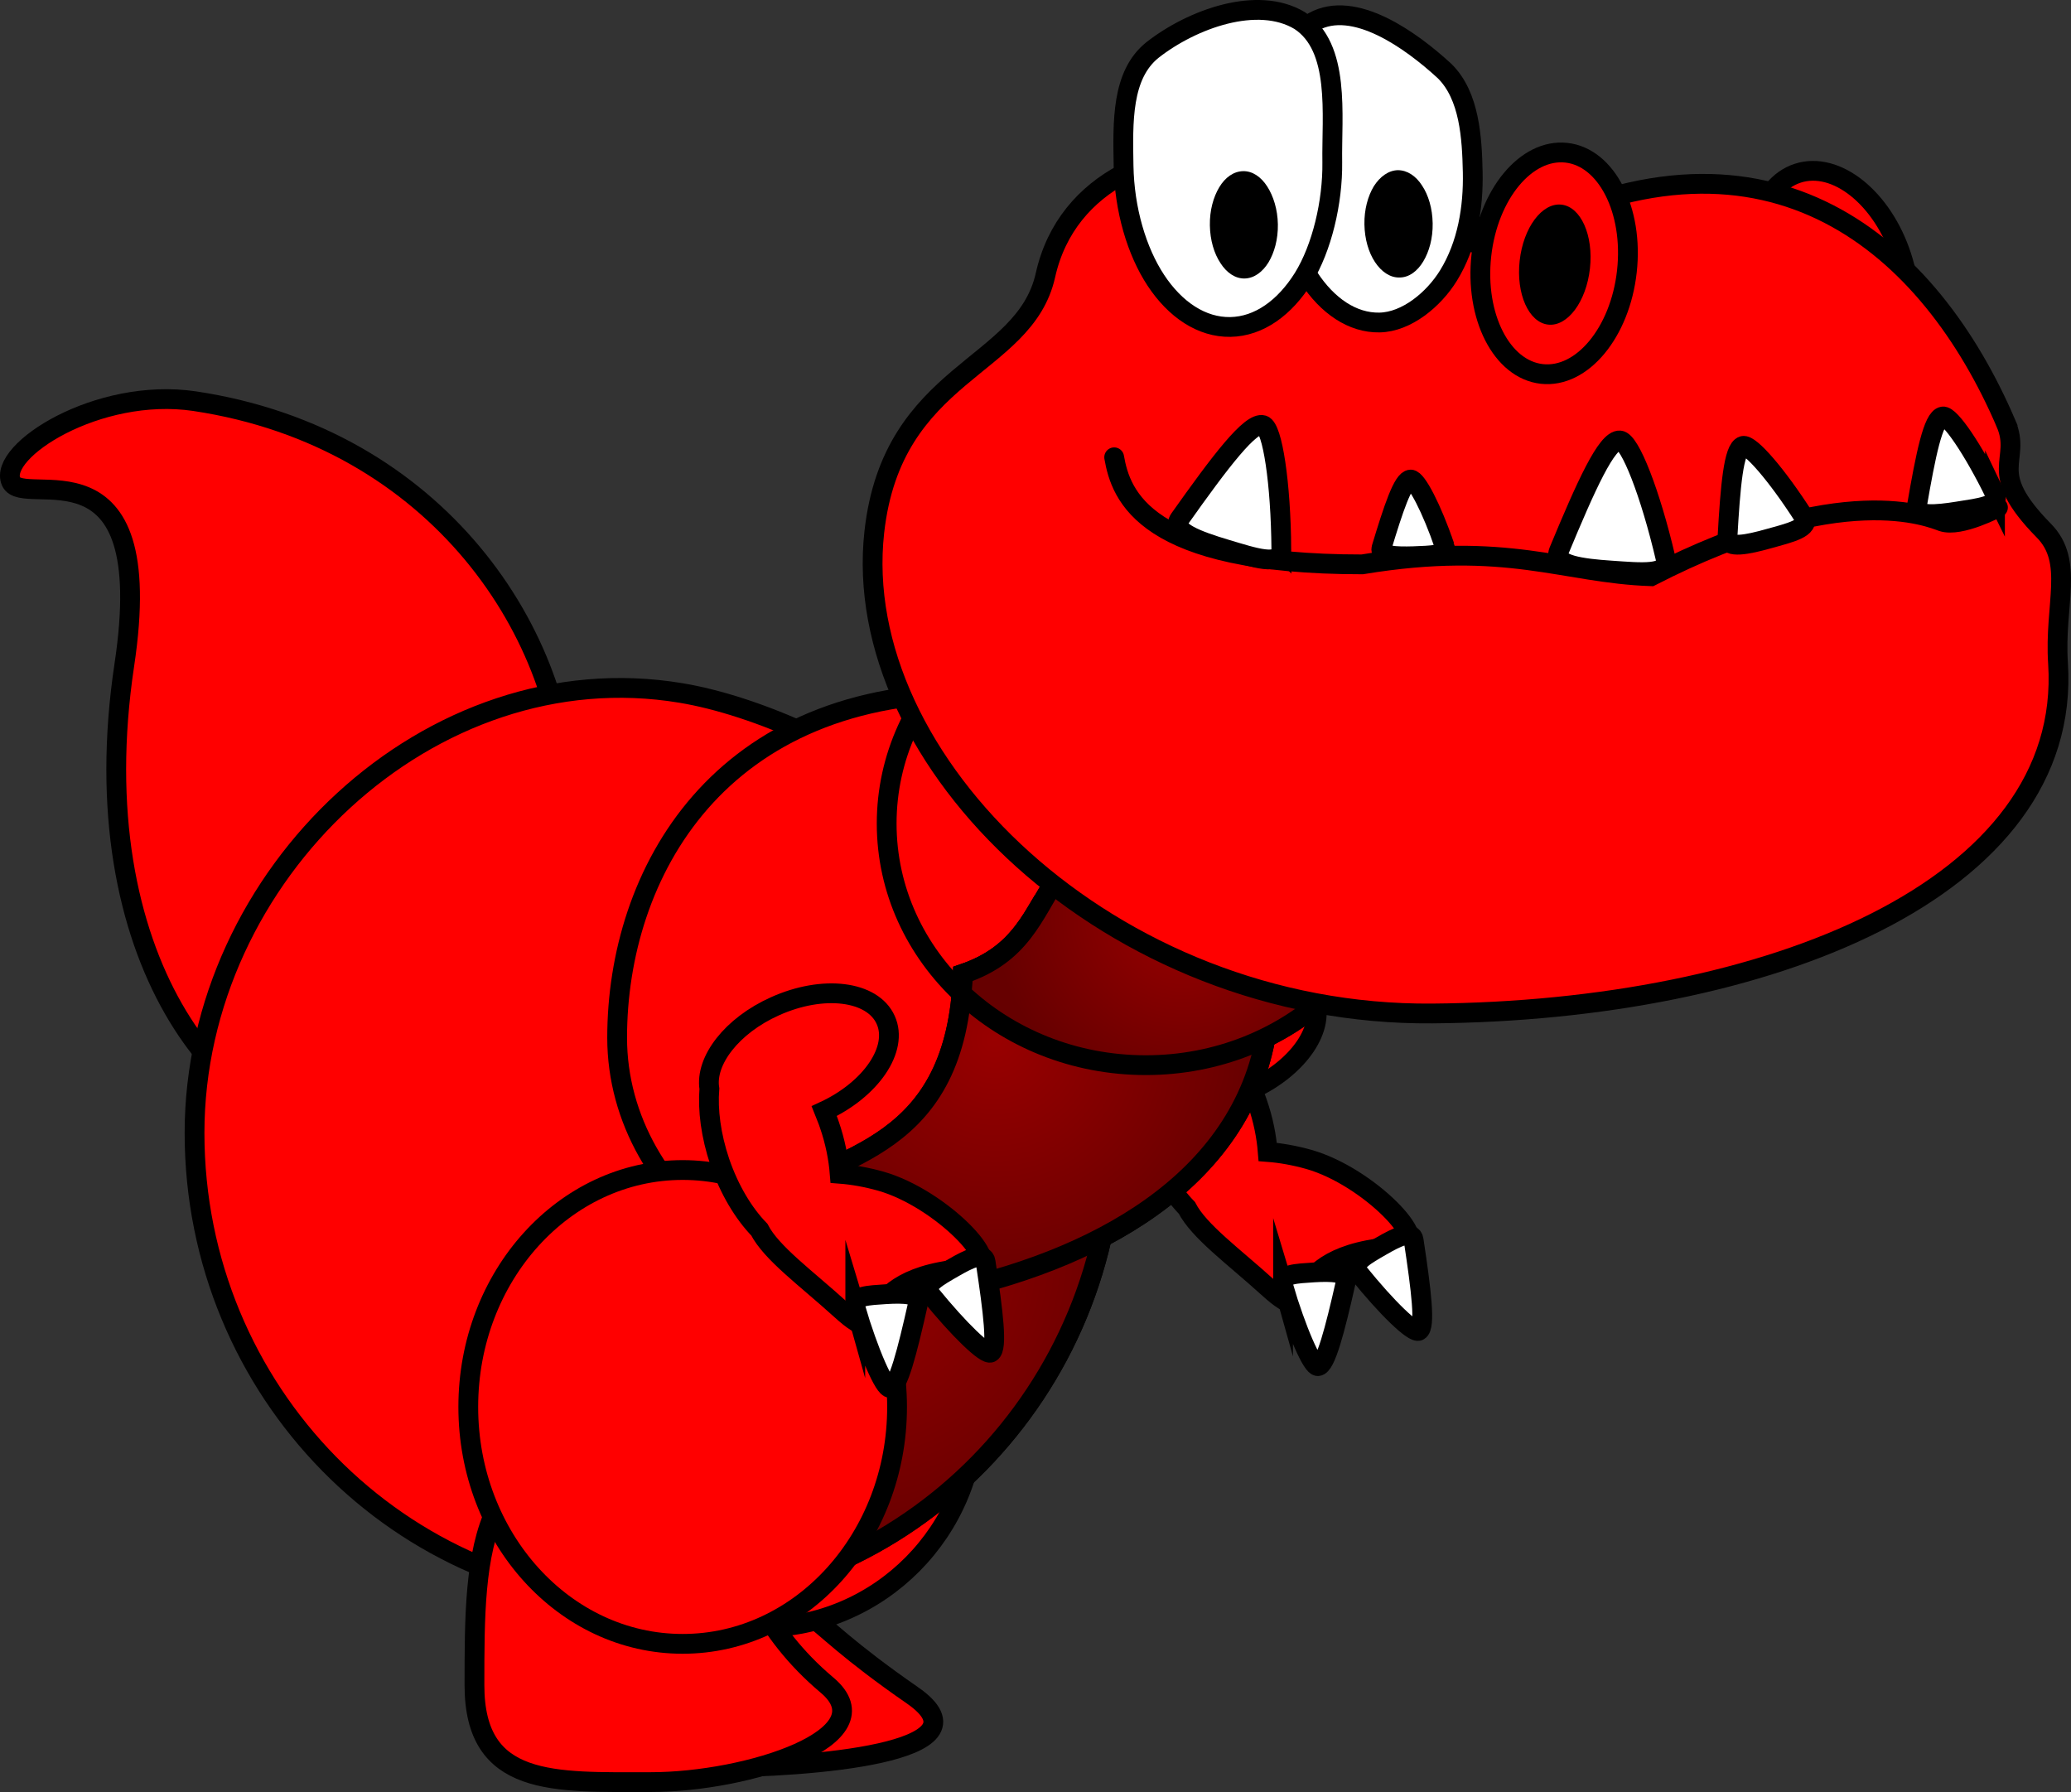 <svg version="1.1" xmlns="http://www.w3.org/2000/svg" xmlns:xlink="http://www.w3.org/1999/xlink" width="83.751" height="72.461" viewBox="0,0,83.751,72.461"><rect x="0" y="0" width="83.751" height="72.461" fill="#333333" stroke="none"/><defs><radialGradient cx="228.694" cy="169.977" r="12.471" gradientUnits="userSpaceOnUse" id="color-1"><stop offset="0" stop-color="#990000"/><stop offset="1" stop-color="#660000"/></radialGradient><radialGradient cx="234.722" cy="161.187" r="10.726" gradientUnits="userSpaceOnUse" id="color-2"><stop offset="0" stop-color="#990000"/><stop offset="1" stop-color="#660000"/></radialGradient><radialGradient cx="242.339" cy="156.191" r="7.643" gradientUnits="userSpaceOnUse" id="color-3"><stop offset="0" stop-color="#990000"/><stop offset="1" stop-color="#660000"/></radialGradient><radialGradient cx="248.056" cy="154.067" r="7.236" gradientUnits="userSpaceOnUse" id="color-4"><stop offset="0" stop-color="#990000"/><stop offset="1" stop-color="#660000"/></radialGradient></defs><g transform="translate(-194.503,-119.166)"><g data-paper-data="{&quot;isPaintingLayer&quot;:true}" fill="none" fill-rule="nonzero" stroke="none" stroke-width="none" stroke-linecap="none" stroke-linejoin="miter" stroke-miterlimit="10" stroke-dasharray="" stroke-dashoffset="0" font-family="none" font-weight="none" font-size="none" text-anchor="none" style="mix-blend-mode: normal"><path d="M251.16,169.557c-5.38,0.29 -3.21,3.64 -5.38,1.67c-1.39,-1.26 -2.79,-2.27 -3.28,-3.22c-0.63,-0.65 -1.21,-1.6 -1.6,-2.74c-0.36,-1.07 -0.49,-2.1 -0.42,-2.96c-0.17,-1.13 0.92,-2.55 2.66,-3.33c1.94,-0.88 3.95,-0.63 4.48,0.55c0.53,1.17 -0.59,2.81 -2.49,3.69c0.08,0.18 0.16,0.35 0.22,0.54c0.24,0.69 0.37,1.36 0.42,1.99c0.53,0.04 1.09,0.14 1.66,0.3c2.43,0.69 5.04,3.44 3.73,3.51z" fill="#ff0000" stroke="#000000" stroke-width="0.8" stroke-linecap="butt"/><path d="M246.39,171.157c-0.14,-0.49 0.55,-0.49 1.25,-0.54c0.7,-0.04 1.38,-0.03 1.29,0.37c-0.45,2 -0.82,3.4 -1.13,3.42c-0.23,0.03 -0.86,-1.41 -1.41,-3.25z" fill="#ffffff" stroke="#000000" stroke-width="0.8" stroke-linecap="round"/><path d="M249.43,170.617c-0.31,-0.38 0.32,-0.71 0.94,-1.07c0.62,-0.36 1.24,-0.66 1.3,-0.24c0.31,2.05 0.49,3.51 0.21,3.67c-0.21,0.12 -1.29,-0.92 -2.45,-2.36z" fill="#ffffff" stroke="#000000" stroke-width="0.8" stroke-linecap="round"/><path d="M217.45,151.687c0,6.79 -3.99,13.29 -8.92,13.29c-4.92,0 -10.78,-7.08 -9,-18.92c1.42,-9.42 -4.09,-6.28 -4.58,-7.42c-0.53,-1.23 3.5,-3.83 7.42,-3.25c9.87,1.48 15.08,9.51 15.08,16.3z" fill="#ff0000" stroke="#000000" stroke-width="0.8" stroke-linecap="butt"/><path d="M231.4,187.717c3.38,2.34 -4.19,2.92 -8.13,2.92c-3.93,0 -8.88,-0.85 -6.13,-3.92c2.71,-3.01 -0.13,-3.16 6.99,-2.83c3.95,0.19 2,0.18 7.27,3.83z" fill="#ff0000" stroke="#000000" stroke-width="0.8" stroke-linecap="butt"/><path d="M216.61,176.227c0,-4.832 3.882,-8.75 8.67,-8.75c4.788,0 8.67,3.918 8.67,8.75c0,4.832 -3.882,8.75 -8.67,8.75c-4.788,0 -8.67,-3.918 -8.67,-8.75z" fill="#ff0000" stroke="#000000" stroke-width="0.8" stroke-linecap="butt"/><path d="M239.53,164.977c0,10.45 -8.32,18.92 -18.58,18.92c-10.26,0 -18.58,-8.47 -18.58,-18.92c0,-10.45 9.54,-19.48 19.67,-17.79c5.95,0.99 17.49,7.34 17.49,17.79z" fill="#ff0000" stroke="#000000" stroke-width="0.8" stroke-linecap="butt"/><path d="M245.86,159.127c0,6.59 -5.46,10.28 -11.7,11.94c-7.55,2 -14.7,-3.34 -14.7,-9.94c0,-6.6 4.07,-14.14 14.7,-13.94c6.46,0.12 11.7,5.34 11.7,11.94z" fill="#ff0000" stroke="#000000" stroke-width="0.8" stroke-linecap="butt"/><path d="M230.36,152.467c0,-5.396 4.688,-9.77 10.47,-9.77c5.782,0 10.47,4.374 10.47,9.77c0,5.396 -4.688,9.77 -10.47,9.77c-5.782,0 -10.47,-4.374 -10.47,-9.77z" fill="#ff0000" stroke="#000000" stroke-width="0.8" stroke-linecap="butt"/><path d="M261.77,143.617c0.18,0.79 0.27,1.61 0.27,2.44c0,6.6 -5.78,11.94 -12.92,11.94c-7.14,0 -12.92,-5.35 -12.92,-11.94c0,-4.11 2.25,-7.73 5.67,-9.88c0.98,-4.53 5.45,-7.95 10.81,-7.95c6.09,0 11.02,4.4 11.02,9.83c0,2.07 -0.72,3.98 -1.93,5.56z" fill="#ff0000" stroke="#000000" stroke-width="0.8" stroke-linecap="butt"/><path d="M236.4,156.057c1.88,2.5 3.13,5.48 3.13,8.91c0,10.45 -8.32,18.92 -18.58,18.92c-1.06,0 -2.08,-0.11 -3.09,-0.28c0.37,-4.52 2.12,-12.77 7.31,-15.81c3.33,-1.95 8.02,-2.17 8.27,-9.25c1.61,-0.55 2.34,-1.45 2.96,-2.49z" fill="url(#color-1)" stroke="#000000" stroke-width="0.8" stroke-linecap="round"/><path d="M234.16,171.067c-3.96,1.05 -7.81,0.06 -10.58,-2.06c0.49,-0.46 1.01,-0.87 1.59,-1.21c3.33,-1.95 8.02,-2.17 8.27,-9.25c4.34,-1.47 2.27,-5.57 9.14,-7.65c2.03,2.13 3.28,5.01 3.28,8.23c0,6.59 -5.45,10.28 -11.7,11.94z" fill="url(#color-2)" stroke="#000000" stroke-width="0.8" stroke-linecap="round"/><path d="M240.84,162.237c-2.92,0 -5.55,-1.11 -7.45,-2.9c0.02,-0.26 0.05,-0.51 0.06,-0.79c4.66,-1.58 1.91,-6.2 10.83,-8.08c2.54,-0.54 4.84,-0.37 6.84,0.23c0.11,0.57 0.18,1.16 0.18,1.77c0,5.4 -4.69,9.77 -10.46,9.77z" fill="url(#color-3)" stroke="#000000" stroke-width="0.8" stroke-linecap="round"/><path d="M249.12,157.997c-4.34,0 -8.17,-1.98 -10.51,-5.01c1.09,-1 2.75,-1.91 5.67,-2.52c6.18,-1.3 11.01,1.57 13.23,4.66c-2.26,1.78 -5.19,2.87 -8.39,2.87z" fill="url(#color-4)" stroke="#000000" stroke-width="0.8" stroke-linecap="round"/><path d="M227.95,187.307c2.48,2.09 -3.19,3.92 -7.13,3.92c-3.93,0 -7.13,0.21 -7.13,-3.92c0,-5.48 0,-10.25 7.13,-9.92c3.93,0.19 1.88,5.5 7.13,9.92z" fill="#ff0000" stroke="#000000" stroke-width="0.8" stroke-linecap="butt"/><path d="M213.44,176.057c0,-5.291 3.882,-9.58 8.67,-9.58c4.788,0 8.67,4.289 8.67,9.58c0,5.291 -3.882,9.58 -8.67,9.58c-4.788,0 -8.67,-4.289 -8.67,-9.58z" fill="#ff0000" stroke="#000000" stroke-width="0.8" stroke-linecap="butt"/><path d="M233.87,170.437c-5.38,0.29 -3.21,3.64 -5.38,1.67c-1.39,-1.26 -2.79,-2.27 -3.28,-3.22c-0.63,-0.65 -1.21,-1.6 -1.6,-2.74c-0.36,-1.07 -0.49,-2.1 -0.42,-2.96c-0.18,-1.13 0.91,-2.55 2.65,-3.33c1.95,-0.88 3.95,-0.63 4.48,0.55c0.53,1.17 -0.59,2.81 -2.49,3.69c0.07,0.18 0.15,0.35 0.21,0.54c0.24,0.69 0.37,1.36 0.42,1.99c0.53,0.04 1.09,0.14 1.66,0.3c2.43,0.69 5.05,3.44 3.75,3.51z" fill="#ff0000" stroke="#000000" stroke-width="0.8" stroke-linecap="butt"/><path d="M229.09,172.037c-0.14,-0.49 0.55,-0.49 1.25,-0.54c0.7,-0.04 1.38,-0.03 1.29,0.37c-0.45,2 -0.81,3.4 -1.13,3.42c-0.23,0.03 -0.86,-1.41 -1.41,-3.25z" fill="#ffffff" stroke="#000000" stroke-width="0.8" stroke-linecap="round"/><path d="M232.12,171.497c-0.31,-0.38 0.32,-0.71 0.94,-1.07c0.62,-0.36 1.24,-0.66 1.3,-0.24c0.31,2.05 0.49,3.51 0.21,3.67c-0.2,0.12 -1.28,-0.92 -2.45,-2.36z" fill="#ffffff" stroke="#000000" stroke-width="0.8" stroke-linecap="round"/><path d="M265.773,131.363c-0.765,-2.365 -0.125,-4.689 1.431,-5.193c1.555,-0.503 3.436,1.005 4.202,3.37c0.765,2.365 0.125,4.689 -1.431,5.193c-1.555,0.503 -3.436,-1.005 -4.202,-3.37z" fill="#ff0000" stroke="#000000" stroke-width="0.8" stroke-linecap="butt"/><path d="M275.62,136.277c0.67,1.56 -0.87,1.9 1.53,4.34c1.25,1.26 0.42,2.98 0.58,5.38c0.58,9.14 -11.79,14.04 -25.3,14.15c-13.02,0.11 -23.6,-10.21 -22.57,-19.47c0.73,-6.54 6.07,-6.58 6.92,-10.38c0.87,-3.91 4.8,-5.34 8.16,-5.03c5.37,0.5 7.73,5.04 11,3.36c10.18,-5.24 16.62,0.52 19.68,7.65z" fill="#ff0000" stroke="#000000" stroke-width="0.8" stroke-linecap="butt"/><path d="M247.62,120.047c1.64,-0.91 3.93,0.73 5.3,1.99c1.02,1 1.11,2.72 1.14,4.09c0.03,1.43 -0.21,2.93 -0.98,4.18c-0.59,0.96 -1.69,1.88 -2.79,1.9c-1.1,0.02 -2.11,-0.68 -2.85,-1.81c-0.74,-1.13 -1.25,-2.91 -1.24,-4.45c0.03,-1.99 -0.3,-4.93 1.42,-5.9z" id="ID0.257101490162313_3_" fill="#ffffff" stroke="#000000" stroke-width="0.8" stroke-linecap="butt"/><path d="M251.03,126.047c0.38,0 0.73,0.23 0.98,0.62c0.26,0.39 0.42,0.93 0.43,1.53c0.01,0.6 -0.14,1.14 -0.38,1.54c-0.24,0.4 -0.58,0.65 -0.96,0.65c-0.38,0.01 -0.73,-0.23 -0.99,-0.62c-0.26,-0.39 -0.42,-0.93 -0.43,-1.53c-0.01,-0.6 0.14,-1.14 0.38,-1.54c0.25,-0.39 0.59,-0.64 0.97,-0.65z" id="ID0.13991053588688374_3_" fill="#000000" stroke="none" stroke-width="1" stroke-linecap="butt"/><path d="M241.11,121.187c1.61,-1.26 4.25,-2.21 5.95,-1.19c1.66,1.08 1.29,3.82 1.32,5.73c0.02,1.61 -0.42,3.47 -1.17,4.68c-0.75,1.2 -1.79,1.96 -2.95,1.98c-1.16,0.02 -2.23,-0.7 -3.01,-1.88c-0.78,-1.18 -1.28,-2.87 -1.31,-4.64c-0.03,-1.77 -0.09,-3.67 1.17,-4.68z" id="ID0.257101490162313_2_" fill="#ffffff" stroke="#000000" stroke-width="0.8" stroke-linecap="butt"/><path d="M244.77,126.087c0.38,-0.01 0.73,0.23 0.98,0.62c0.25,0.39 0.42,0.93 0.43,1.53c0.01,0.6 -0.14,1.14 -0.38,1.54c-0.24,0.39 -0.58,0.64 -0.96,0.65c-0.38,0.01 -0.73,-0.23 -0.98,-0.62c-0.26,-0.39 -0.42,-0.93 -0.43,-1.53c-0.01,-0.6 0.14,-1.14 0.38,-1.54c0.24,-0.4 0.58,-0.64 0.96,-0.65z" id="ID0.13991053588688374_2_" fill="#000000" stroke="none" stroke-width="1" stroke-linecap="butt"/><path d="M275.3,139.687c0,0 -1.52,0.81 -2.25,0.57c-0.47,-0.16 -4.05,-1.76 -11.78,2.21c-3.55,-0.12 -5.8,-1.45 -11.68,-0.48c-8.82,0 -9.76,-2.79 -10.03,-4.33" id="ID0.5298761413432658_2_" fill="none" stroke="#000000" stroke-width="0.8" stroke-linecap="round"/><path d="M261.86,141.747c0.17,0.7 -1.01,0.57 -2.2,0.49c-1.19,-0.08 -2.34,-0.23 -2.12,-0.78c1.1,-2.65 1.94,-4.52 2.47,-4.48c0.41,0.03 1.23,2.12 1.85,4.77z" fill="#ffffff" stroke="#000000" stroke-width="0.8" stroke-linecap="round"/><path d="M267.45,140.067c0.28,0.45 -0.56,0.64 -1.42,0.88c-0.85,0.24 -1.69,0.41 -1.67,-0.02c0.12,-2.12 0.25,-3.62 0.63,-3.73c0.29,-0.08 1.38,1.18 2.46,2.87z" fill="#ffffff" stroke="#000000" stroke-width="0.8" stroke-linecap="round"/><path d="M275.18,139.137c0.23,0.48 -0.63,0.57 -1.51,0.71c-0.87,0.14 -1.73,0.21 -1.65,-0.21c0.36,-2.09 0.66,-3.57 1.05,-3.63c0.29,-0.05 1.23,1.33 2.11,3.13z" fill="#ffffff" stroke="#000000" stroke-width="0.8" stroke-linecap="round"/><path d="M252.92,141.237c0.14,0.4 -0.56,0.39 -1.26,0.42c-0.7,0.02 -1.38,0 -1.29,-0.33c0.49,-1.62 0.87,-2.76 1.18,-2.77c0.24,-0.01 0.85,1.17 1.37,2.68z" fill="#ffffff" stroke="#000000" stroke-width="0.8" stroke-linecap="round"/><path d="M246.32,141.387c0,0.71 -1.1,0.33 -2.24,-0.01c-1.14,-0.34 -2.22,-0.74 -1.88,-1.22c1.65,-2.33 2.88,-3.95 3.38,-3.8c0.38,0.12 0.72,2.33 0.74,5.03z" fill="#ffffff" stroke="#000000" stroke-width="0.8" stroke-linecap="round"/><path d="M254.41,129.488c0.274,-2.47 1.814,-4.326 3.439,-4.146c1.625,0.18 2.72,2.329 2.445,4.799c-0.274,2.47 -1.814,4.326 -3.439,4.146c-1.625,-0.18 -2.72,-2.329 -2.445,-4.799z" fill="#ff0000" stroke="#000000" stroke-width="0.8" stroke-linecap="butt"/><path d="M255.958,129.709c0.148,-1.339 0.905,-2.355 1.69,-2.268c0.785,0.087 1.301,1.243 1.152,2.583c-0.148,1.339 -0.905,2.355 -1.69,2.268c-0.785,-0.087 -1.301,-1.243 -1.152,-2.583z" fill="#000000" stroke="none" stroke-width="1" stroke-linecap="butt"/></g></g></svg>